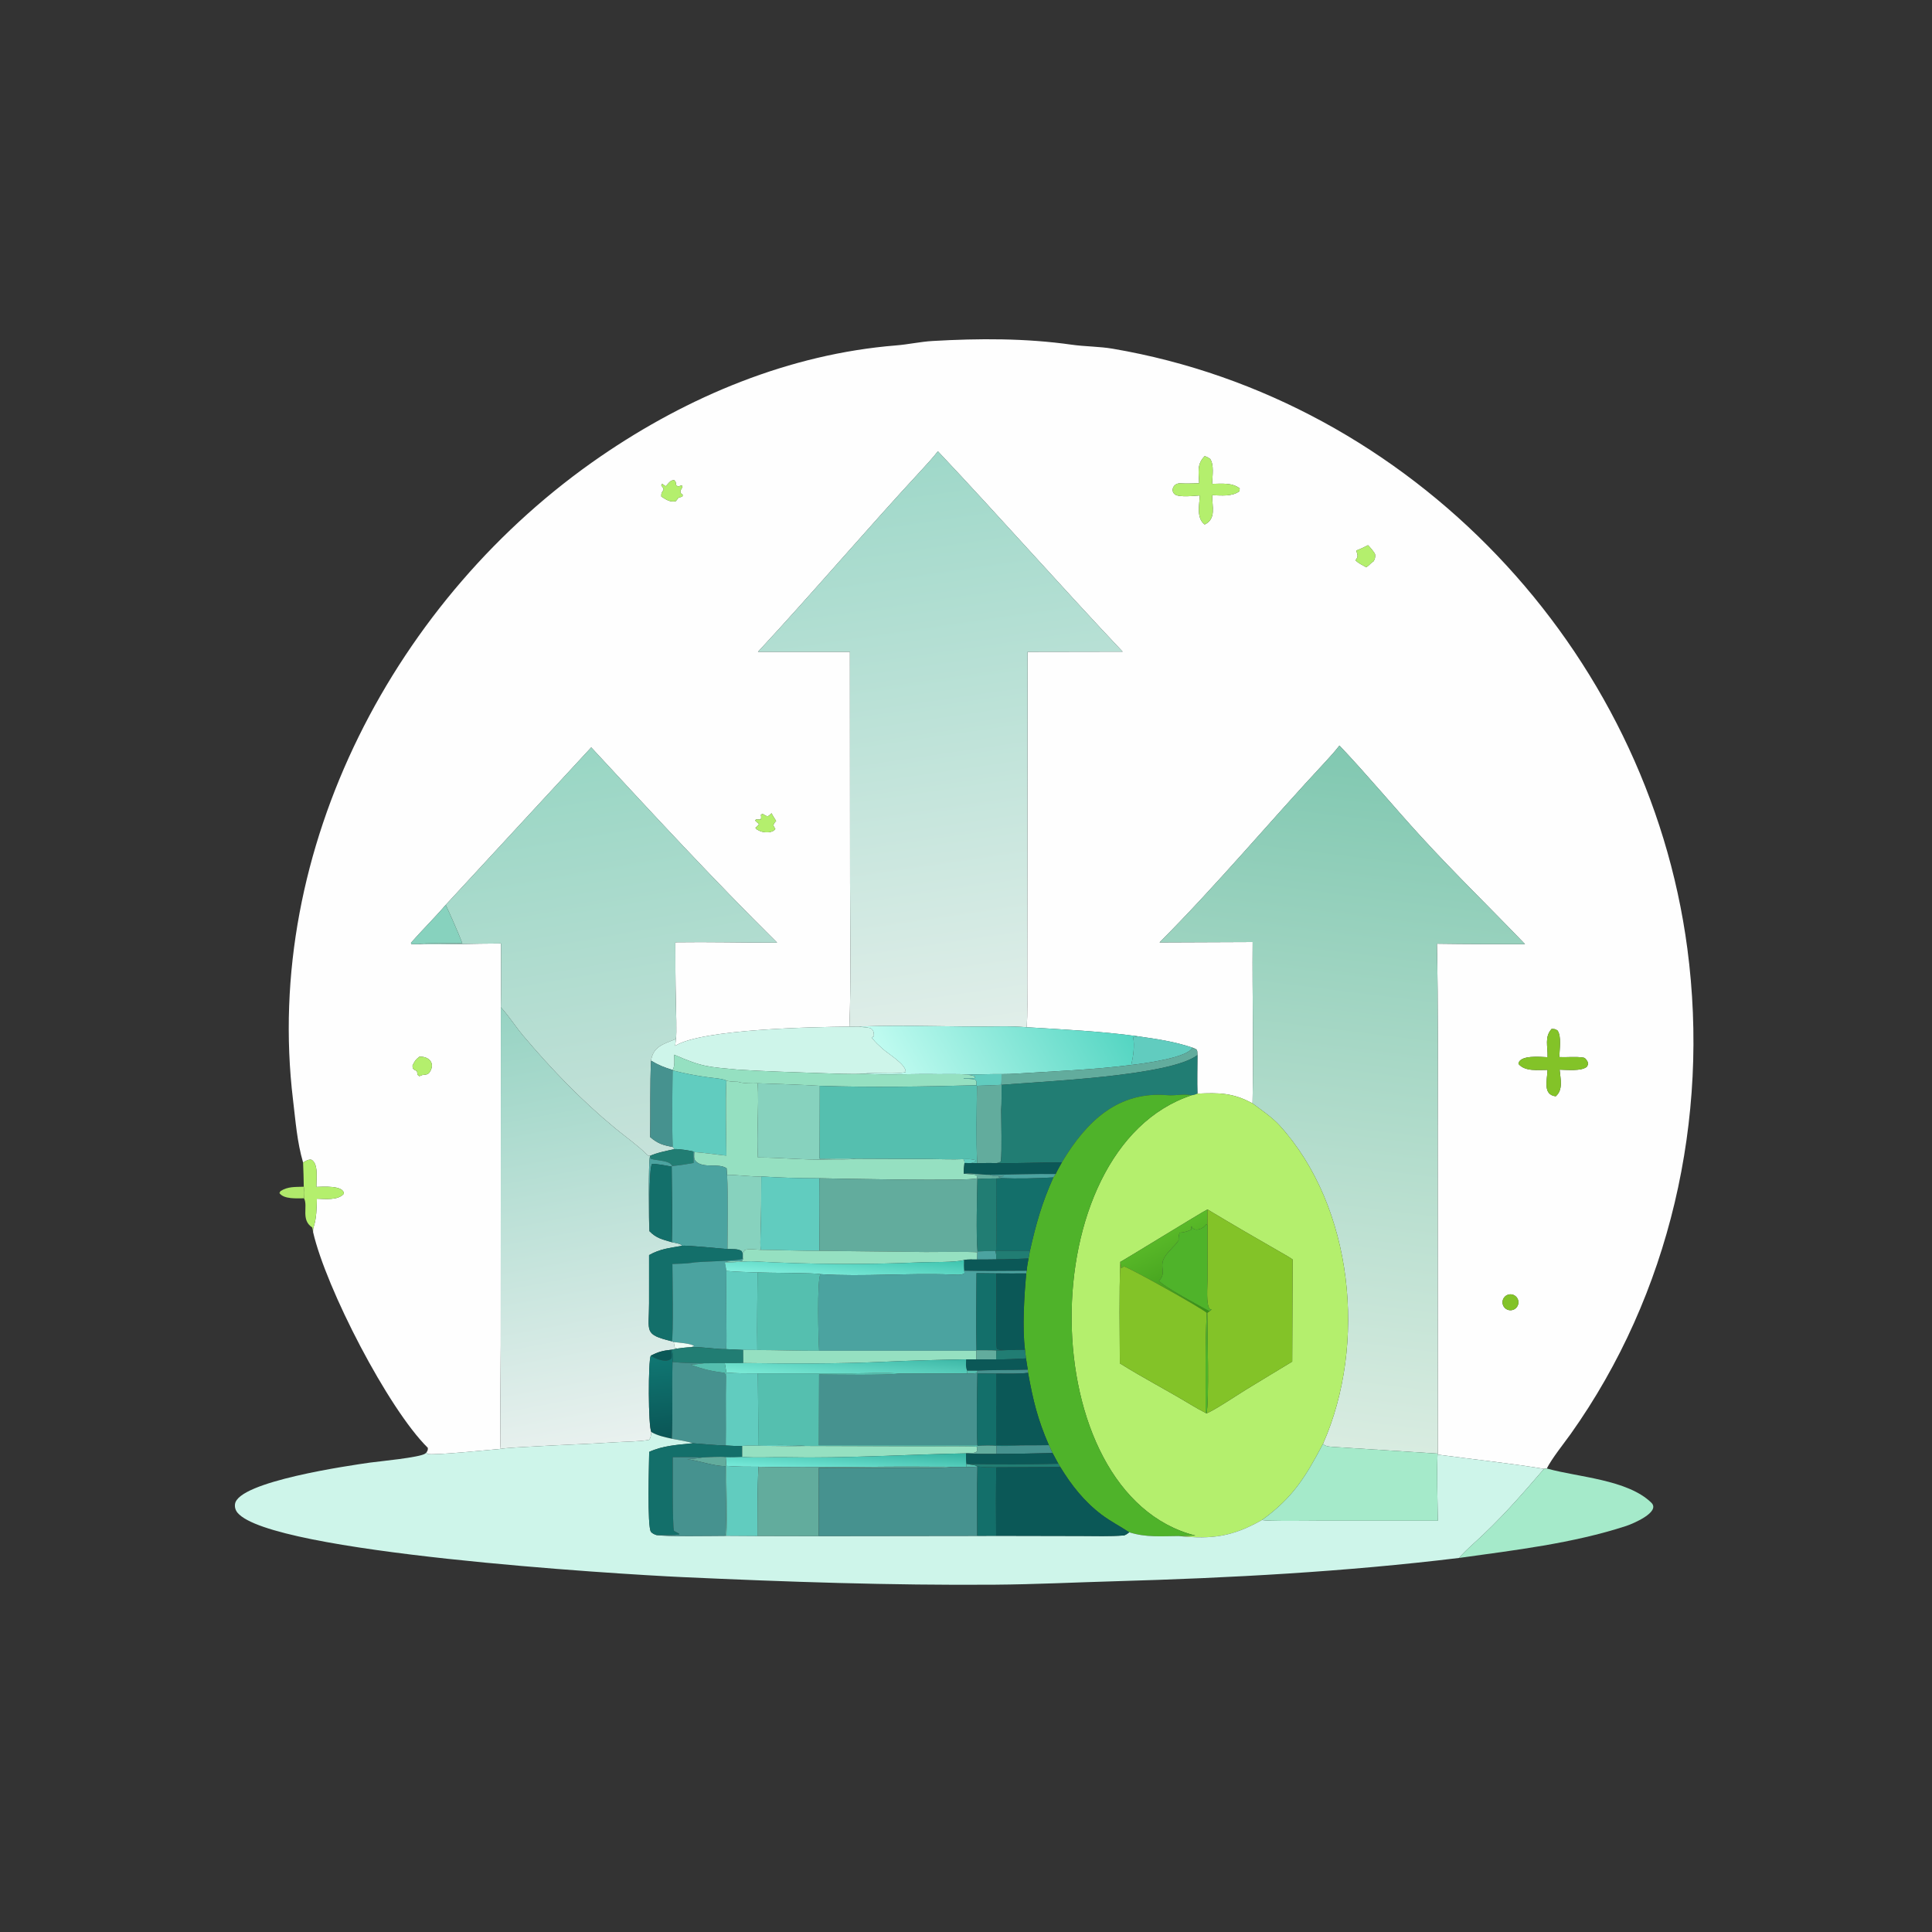 <svg width="120" height="120" viewBox="0 0 120 120" fill="none" xmlns="http://www.w3.org/2000/svg">
<rect x="0" y="0" width="120" height="120" fill="#333333" stroke="none"/>
<path d="M27.684 56.204C26.986 57.02 26.229 57.759 25.526 58.559L25.542 58.635C25.701 58.642 25.824 58.648 25.984 58.643C27.68 58.683 29.41 58.602 31.116 58.602C31.115 59.892 31.138 61.28 31.107 62.562L31.102 83.537L31.072 88.293C31.071 88.598 31.109 89.771 31.053 89.997C30.481 90.043 26.862 90.416 26.561 90.305L26.489 90.213C26.571 90.076 26.573 90.087 26.574 89.928C24.107 87.5 20.246 80.01 19.447 76.529C19.445 76.413 19.44 76.334 19.477 76.222C19.664 75.667 19.664 75.042 19.683 74.454C20.182 74.468 21.009 74.57 21.359 74.143C21.349 73.605 20.028 73.713 19.652 73.721C19.644 73.221 19.793 72.271 19.338 72.031C19.118 72.011 19.02 72.097 18.826 72.208C18.451 70.934 18.359 69.631 18.2 68.314C16.324 52.726 24.567 37.08 37.321 28.338C42.75 24.616 49.046 21.985 55.664 21.454C56.405 21.395 57.169 21.224 57.914 21.18C60.803 21.013 63.698 21.003 66.569 21.41C67.397 21.528 68.281 21.517 69.118 21.66C87.653 24.822 102.342 40.314 104.804 58.918C106.204 69.493 103.72 80.389 97.558 89.067C97.147 89.639 96.372 90.612 96.076 91.209L95.903 91.232C93.618 90.86 91.55 90.653 89.286 90.345L89.305 90.286L89.3 70.463C89.297 66.54 89.336 62.531 89.249 58.615C91.073 58.643 92.898 58.641 94.722 58.644C92.587 56.417 90.385 54.282 88.285 51.99C86.591 50.141 84.907 48.108 83.195 46.308C82.935 46.643 82.641 46.977 82.351 47.287C78.897 50.99 75.593 54.956 72.021 58.535L77.805 58.512C77.777 61.824 77.871 65.237 77.798 68.534C76.578 67.868 75.706 67.868 74.375 67.928C74.353 67.156 74.373 66.31 74.376 65.532C74.367 65.169 74.377 65.199 74.068 65.071C72.926 64.684 71.855 64.537 70.671 64.365C68.391 64.052 66.073 63.945 63.776 63.804C63.826 62.942 63.804 61.873 63.805 61.003L63.811 56.197L63.827 40.486L69.73 40.476C65.868 36.386 62.132 32.144 58.254 28.029C57.982 28.381 57.604 28.801 57.296 29.133C53.841 32.861 50.531 36.765 47.076 40.488L52.79 40.485L52.799 54.866C52.804 57.726 52.865 60.929 52.76 63.765C50.581 63.788 43.586 63.909 41.934 64.96L41.983 64.533C42.041 64.238 41.987 62.545 41.978 62.163C41.949 60.946 41.949 59.745 41.948 58.527C43.996 58.497 46.2 58.55 48.269 58.551C44.217 54.535 40.592 50.598 36.722 46.422L27.684 56.204ZM41.995 30.127C41.956 29.892 42.007 29.982 41.877 29.824C41.655 29.835 41.615 29.91 41.443 30.098L41.348 30.204L41.299 30.166C41.237 30.121 41.191 30.091 41.126 30.05L41.07 30.144C41.166 30.269 41.17 30.261 41.219 30.411C41.074 30.663 41.077 30.581 41.074 30.841C41.416 31.058 41.605 31.197 41.977 31.13C42.031 31.061 42.091 30.987 42.143 30.916C42.165 30.903 42.351 30.857 42.383 30.848L42.406 30.735L42.279 30.631C42.228 30.464 42.283 30.458 42.391 30.244L42.346 30.143C42.264 30.172 42.191 30.196 42.109 30.222L41.995 30.127ZM74.825 28.331C74.323 28.831 74.458 29.342 74.481 30.016C74.12 30.027 73.653 30.043 73.321 30.022C72.881 29.994 72.678 30.488 72.977 30.709C73.244 30.906 74.22 30.794 74.522 30.773C74.495 31.382 74.3 32.194 74.827 32.577C75.557 32.218 75.283 31.479 75.292 30.758C75.856 30.773 76.524 30.855 76.985 30.51L77 30.334C76.531 29.967 75.863 30.044 75.287 30.053C75.302 29.553 75.42 28.873 75.161 28.497C75.015 28.408 74.991 28.385 74.825 28.331ZM84.968 33.863C84.689 34.007 84.535 34.084 84.236 34.194L84.253 34.245C84.337 34.509 84.365 34.566 84.194 34.799C84.334 34.966 84.658 35.121 84.86 35.234C85.117 35.066 85.05 35.04 85.318 34.859C85.405 34.695 85.422 34.638 85.413 34.445C85.409 34.341 85.019 33.9 84.968 33.863ZM47.923 50.51C47.671 50.749 47.706 50.749 47.376 50.555L47.262 50.596C47.277 50.72 47.288 50.779 47.253 50.899L46.959 50.896L46.9 50.962C46.988 51.049 47.047 51.102 47.142 51.181C47.044 51.329 47.063 51.293 46.921 51.414C47.017 51.551 47.024 51.526 47.19 51.612C47.447 51.73 47.998 51.765 48.159 51.477C48.085 51.38 48.077 51.369 48.032 51.251C48.102 51.105 48.096 51.108 48.208 50.993C48.111 50.832 48.003 50.68 47.923 50.51ZM96.372 63.908C95.919 64.424 96.143 64.965 96.122 65.666C95.697 65.645 94.378 65.509 94.313 66.079C94.725 66.576 95.54 66.446 96.12 66.454C96.097 67.115 95.816 67.992 96.629 68.094C97.103 67.686 96.923 67.023 96.872 66.44C97.347 66.448 98.203 66.544 98.559 66.264C98.653 66.077 98.631 66.174 98.616 65.959C98.545 65.846 98.48 65.71 98.349 65.69C97.867 65.613 97.343 65.68 96.851 65.658C96.866 65.133 96.994 64.405 96.748 64.013C96.583 63.901 96.568 63.916 96.372 63.908ZM26.05 65.633C25.794 65.835 25.774 65.885 25.624 66.178C25.624 66.408 25.675 66.418 25.896 66.528C25.946 66.749 25.905 66.756 26.043 66.844C26.095 66.827 26.18 66.804 26.218 66.775C26.402 66.747 26.575 66.764 26.682 66.604C27.065 66.03 26.635 65.603 26.05 65.633ZM93.628 80.431C93.379 80.535 93.259 80.818 93.357 81.068C93.455 81.319 93.736 81.445 93.988 81.352C94.156 81.29 94.278 81.142 94.306 80.965C94.334 80.788 94.264 80.61 94.123 80.499C93.983 80.388 93.793 80.362 93.628 80.431Z" fill="#FEFEFE"/>
<path d="M52.759 63.765C52.865 60.929 52.804 57.726 52.799 54.866L52.79 40.485L47.076 40.488C50.531 36.765 53.841 32.861 57.296 29.133C57.603 28.801 57.982 28.381 58.254 28.029C62.132 32.144 65.867 36.386 69.73 40.476L63.826 40.486L63.811 56.197L63.805 61.003C63.803 61.873 63.825 62.942 63.776 63.804C63.243 63.762 62.621 63.742 62.086 63.752C59.199 63.802 56.235 63.642 53.355 63.759L52.759 63.765Z" fill="url(#paint0_linear_2289_792)"/>
<path d="M74.481 30.016C74.457 29.342 74.322 28.831 74.825 28.331C74.99 28.385 75.015 28.408 75.161 28.497C75.419 28.873 75.302 29.553 75.287 30.053C75.862 30.044 76.531 29.967 77 30.334L76.985 30.51C76.523 30.855 75.855 30.773 75.291 30.758C75.282 31.479 75.556 32.218 74.826 32.577C74.3 32.194 74.495 31.382 74.522 30.773C74.22 30.794 73.243 30.906 72.977 30.709C72.677 30.488 72.881 29.994 73.321 30.022C73.652 30.043 74.12 30.027 74.481 30.016Z" fill="#B4EF6D"/>
<path d="M42.143 30.916C42.092 30.987 42.031 31.061 41.977 31.13C41.606 31.197 41.417 31.058 41.074 30.841C41.077 30.581 41.075 30.663 41.219 30.411C41.171 30.261 41.166 30.269 41.07 30.144L41.127 30.05C41.191 30.091 41.237 30.121 41.299 30.166L41.349 30.204L41.444 30.098C41.615 29.91 41.656 29.835 41.878 29.824C42.008 29.982 41.956 29.892 41.996 30.127L42.109 30.222C42.192 30.196 42.265 30.172 42.347 30.143L42.392 30.244C42.283 30.458 42.228 30.464 42.28 30.631L42.407 30.735L42.383 30.848C42.352 30.857 42.166 30.903 42.143 30.916Z" fill="#B4EF6D"/>
<path d="M84.86 35.234C84.658 35.121 84.334 34.966 84.194 34.799C84.365 34.566 84.337 34.509 84.254 34.245L84.237 34.194C84.535 34.084 84.689 34.007 84.968 33.863C85.019 33.9 85.409 34.341 85.414 34.445C85.422 34.638 85.406 34.695 85.319 34.859C85.051 35.04 85.117 35.066 84.86 35.234Z" fill="#B4EF6D"/>
<path d="M77.797 68.534C77.871 65.237 77.777 61.824 77.805 58.512L72.02 58.535C75.593 54.956 78.897 50.99 82.351 47.287C82.64 46.977 82.934 46.643 83.195 46.308C84.906 48.108 86.591 50.141 88.285 51.99C90.385 54.282 92.587 56.417 94.722 58.644C92.898 58.641 91.072 58.643 89.249 58.615C89.336 62.531 89.297 66.54 89.3 70.463L89.305 90.286L82.996 89.882C82.721 89.863 82.335 89.871 82.171 89.683C84.904 83.522 84.085 74.961 79.464 69.889C79.018 69.399 78.333 68.933 77.797 68.534Z" fill="url(#paint1_linear_2289_792)"/>
<path d="M27.685 56.204L36.722 46.422C40.593 50.598 44.217 54.535 48.27 58.551C46.2 58.55 43.996 58.497 41.948 58.527C41.949 59.745 41.949 60.946 41.978 62.163C41.987 62.545 42.041 64.238 41.983 64.533C41.218 64.848 40.571 64.989 40.438 65.881C40.366 67.354 40.407 69.115 40.382 70.627C40.854 71.03 41.176 71.129 41.784 71.239L41.9 71.372C41.449 71.473 40.767 71.602 40.37 71.798C40.276 71.781 40.254 71.782 40.184 71.712C39.567 71.102 38.85 70.61 38.182 70.056C36.103 68.335 34.24 66.399 32.502 64.337C32.036 63.784 31.63 63.144 31.15 62.609L31.107 62.562C31.138 61.28 31.115 59.892 31.117 58.602C29.41 58.602 27.681 58.683 25.984 58.643C26.37 58.559 28.197 58.585 28.715 58.586C28.455 57.907 27.992 56.863 27.685 56.204Z" fill="url(#paint2_linear_2289_792)"/>
<path d="M47.191 51.613C47.024 51.526 47.018 51.551 46.922 51.414C47.063 51.293 47.044 51.329 47.142 51.181C47.047 51.102 46.988 51.049 46.9 50.962L46.96 50.896L47.253 50.899C47.288 50.779 47.278 50.72 47.262 50.596L47.376 50.555C47.706 50.749 47.672 50.749 47.923 50.51C48.003 50.68 48.111 50.832 48.208 50.993C48.096 51.108 48.102 51.105 48.032 51.251C48.078 51.369 48.085 51.38 48.159 51.477C47.998 51.765 47.447 51.73 47.191 51.613Z" fill="#B4EF6D"/>
<path d="M25.984 58.643C25.824 58.648 25.702 58.642 25.543 58.635L25.526 58.559C26.23 57.759 26.987 57.02 27.685 56.204C27.991 56.863 28.455 57.907 28.715 58.586C28.197 58.586 26.37 58.559 25.984 58.643Z" fill="#87D2BE"/>
<path d="M31.107 62.562L31.15 62.609C31.63 63.144 32.036 63.784 32.502 64.337C34.239 66.399 36.103 68.335 38.181 70.056C38.85 70.61 39.567 71.103 40.184 71.712C40.253 71.782 40.276 71.781 40.369 71.798L40.369 71.85C40.271 72.109 40.294 76.023 40.34 76.472C40.767 76.913 41.15 76.982 41.729 77.156C41.914 77.194 42.201 77.227 42.339 77.336L42.346 77.382C41.588 77.515 40.996 77.571 40.316 77.956L40.315 80.955C40.316 82.741 39.966 82.873 41.727 83.309L41.856 83.359C41.85 83.429 41.895 83.588 41.907 83.689C41.971 83.726 41.987 83.744 42.057 83.763L41.719 83.828L41.672 83.837C41.148 83.895 40.884 83.97 40.422 84.2C40.255 84.502 40.256 88.62 40.459 88.949C40.429 89.129 40.429 89.312 40.309 89.433C39.719 89.543 38.839 89.54 38.215 89.582C36.534 89.694 34.827 89.742 33.147 89.844C32.625 89.875 31.535 89.918 31.053 89.997C31.11 89.771 31.071 88.598 31.073 88.293L31.102 83.537L31.107 62.562Z" fill="url(#paint3_linear_2289_792)"/>
<path d="M41.935 64.96C43.586 63.909 50.581 63.788 52.76 63.765L53.356 63.759C53.848 63.877 54.306 63.678 54.279 64.367C54.175 64.432 54.188 64.395 54.162 64.476C54.423 64.786 54.517 64.866 54.803 65.128C55.155 65.45 56.293 66.118 56.253 66.585C55.776 66.754 54.255 66.591 53.593 66.688C53.136 66.744 51.441 66.671 50.917 66.653C49.247 66.594 47.511 66.545 45.843 66.438C43.976 66.261 43.653 66.288 41.872 65.509C41.885 65.815 41.928 66.187 41.783 66.459C41.234 66.288 40.928 66.171 40.438 65.881C40.571 64.989 41.218 64.848 41.983 64.533L41.935 64.96Z" fill="#CEF5EA"/>
<path d="M53.355 63.759C56.236 63.642 59.199 63.801 62.086 63.752C62.621 63.742 63.243 63.762 63.776 63.804C66.073 63.945 68.391 64.052 70.671 64.365L70.385 64.434C70.485 64.967 70.385 65.613 70.267 66.147C67.925 66.444 65.524 66.533 63.166 66.683C62.862 66.702 62.51 66.717 62.206 66.714C61.497 66.706 60.766 66.741 60.052 66.747C59.749 66.69 58.635 66.724 58.27 66.716C56.762 66.684 55.083 66.786 53.593 66.688C54.255 66.591 55.775 66.754 56.252 66.585C56.292 66.118 55.154 65.45 54.803 65.128C54.517 64.866 54.422 64.786 54.162 64.476C54.187 64.395 54.174 64.432 54.278 64.367C54.305 63.678 53.847 63.877 53.355 63.759Z" fill="url(#paint4_linear_2289_792)"/>
<path d="M96.122 65.666C96.143 64.965 95.919 64.424 96.372 63.908C96.568 63.916 96.583 63.901 96.748 64.013C96.994 64.405 96.866 65.133 96.85 65.658C97.342 65.68 97.867 65.613 98.348 65.69C98.48 65.711 98.545 65.846 98.615 65.959C98.631 66.174 98.652 66.077 98.559 66.264C98.203 66.544 97.347 66.448 96.871 66.44C96.923 67.023 97.103 67.686 96.629 68.094C95.816 67.992 96.097 67.115 96.119 66.454C95.54 66.446 94.724 66.576 94.312 66.079C94.378 65.509 95.697 65.645 96.122 65.666Z" fill="#83C328"/>
<path d="M70.267 66.147C70.384 65.613 70.485 64.967 70.385 64.434L70.67 64.365C71.855 64.537 72.926 64.684 74.068 65.071C73.773 65.704 70.995 66.067 70.267 66.147Z" fill="#61CCBF"/>
<path d="M74.068 65.071C74.377 65.199 74.367 65.169 74.376 65.532C72.689 66.85 64.638 67.171 62.208 67.381C62.205 67.822 62.221 68.508 62.186 68.929C62.187 69.737 62.241 71.387 62.167 72.136C62.036 72.231 62.021 72.218 61.857 72.247C61.477 72.227 61.079 72.242 60.697 72.249C60.62 70.762 60.667 68.946 60.683 67.441L62.188 67.383C62.213 67.208 62.205 66.902 62.206 66.714C62.51 66.717 62.862 66.702 63.166 66.683C65.524 66.533 67.925 66.444 70.267 66.147C70.996 66.067 73.774 65.704 74.068 65.071Z" fill="#62AC9D"/>
<path d="M41.871 65.509C43.653 66.288 43.975 66.261 45.843 66.438C47.511 66.545 49.247 66.594 50.916 66.653C51.441 66.671 53.136 66.744 53.593 66.688C55.083 66.786 56.762 66.684 58.27 66.716C58.635 66.724 59.749 66.69 60.052 66.747C60.23 66.774 60.414 66.782 60.565 66.871L60.545 66.96C60.272 66.988 60.132 66.983 59.855 66.974L59.856 67.002C60.105 67.007 60.306 67.003 60.554 67.046C60.675 67.177 60.665 67.2 60.631 67.407C57.415 67.491 54.136 67.549 50.92 67.443C49.663 67.367 48.326 67.329 47.065 67.285C46.761 67.304 46.115 67.295 45.834 67.192C45.534 67.186 45.406 67.187 45.116 67.124C44.991 67.009 44.289 66.954 44.067 66.925C43.283 66.823 42.546 66.679 41.778 66.486L41.782 66.459C41.928 66.186 41.884 65.815 41.871 65.509Z" fill="#95E0C1"/>
<path d="M62.208 67.381C64.638 67.171 72.689 66.85 74.376 65.532C74.373 66.31 74.353 67.156 74.375 67.928C74.222 67.983 74.178 68.012 74.017 68.028C73.496 67.93 72.99 68.066 72.502 68.024C69.468 67.765 67.498 69.614 65.955 72.195C64.59 72.2 63.212 72.259 61.857 72.247C62.021 72.218 62.036 72.231 62.167 72.136C62.241 71.387 62.187 69.737 62.186 68.929C62.221 68.508 62.205 67.822 62.208 67.381Z" fill="#217D73"/>
<path d="M26.218 66.775C26.18 66.804 26.095 66.827 26.043 66.844C25.905 66.756 25.946 66.749 25.896 66.528C25.675 66.418 25.624 66.408 25.624 66.178C25.774 65.884 25.794 65.835 26.05 65.633C26.635 65.603 27.065 66.03 26.682 66.604C26.575 66.764 26.402 66.747 26.218 66.775Z" fill="#B4EF6D"/>
<path d="M40.382 70.627C40.406 69.115 40.366 67.354 40.438 65.881C40.928 66.171 41.233 66.288 41.782 66.459L41.779 66.486C41.761 67.966 41.732 69.774 41.784 71.239C41.176 71.129 40.854 71.03 40.382 70.627Z" fill="#46928F"/>
<path d="M41.778 66.486C42.545 66.679 43.283 66.823 44.067 66.925C44.288 66.954 44.99 67.009 45.116 67.124C45.053 68.6 45.106 70.278 45.118 71.778C44.526 71.719 43.663 71.587 43.122 71.558L43.064 71.522C42.77 71.45 42.2 71.363 41.899 71.372L41.783 71.239C41.731 69.774 41.761 67.966 41.778 66.486Z" fill="#61CCBF"/>
<path d="M60.053 66.747C60.767 66.741 61.498 66.706 62.207 66.714C62.205 66.902 62.214 67.208 62.188 67.383L60.683 67.441L60.631 67.407C60.666 67.2 60.675 67.177 60.555 67.046C60.307 67.003 60.106 67.007 59.856 67.002L59.855 66.974C60.132 66.983 60.273 66.988 60.546 66.96L60.566 66.871C60.414 66.782 60.231 66.774 60.053 66.747Z" fill="#61CCBF"/>
<path d="M45.116 67.124C45.406 67.188 45.534 67.186 45.834 67.192C46.115 67.295 46.761 67.304 47.065 67.285C47.145 68.818 46.991 70.383 47.075 71.894C48.526 71.895 49.977 72.062 51.432 72.014C51.995 71.995 52.618 72.042 53.175 71.968L57.586 71.986C58.254 71.99 59.204 72.03 59.842 71.997C59.892 72.122 59.913 72.12 59.905 72.235C59.871 72.506 59.858 72.629 59.865 72.901C60.112 72.931 60.491 72.916 60.661 73.01L60.692 73.187C60.13 73.381 52.037 73.206 50.908 73.184C49.81 73.186 48.371 73.149 47.286 73.071C46.788 73.101 45.783 72.969 45.158 72.971C45.155 72.924 45.13 72.565 45.131 72.566C44.614 72.213 43.689 72.606 43.213 72.123C43.07 71.979 43.12 71.751 43.122 71.559C43.663 71.587 44.526 71.719 45.118 71.778C45.106 70.278 45.054 68.6 45.116 67.124Z" fill="#95E0C1"/>
<path d="M47.065 67.285C48.326 67.329 49.663 67.367 50.92 67.443L50.909 71.967C51.616 71.964 52.48 71.938 53.175 71.968C52.618 72.042 51.995 71.995 51.432 72.014C49.977 72.062 48.526 71.895 47.075 71.894C46.991 70.383 47.145 68.818 47.065 67.285Z" fill="#87D2BE"/>
<path d="M50.919 67.443C54.136 67.549 57.414 67.491 60.63 67.407L60.683 67.441C60.667 68.947 60.62 70.762 60.697 72.249L60.304 72.243C60.465 72.204 60.464 72.213 60.597 72.12L60.573 72.056C60.294 71.976 60.129 71.995 59.842 71.997C59.204 72.03 58.254 71.99 57.586 71.986L53.175 71.968C52.48 71.938 51.616 71.964 50.909 71.967L50.919 67.443Z" fill="#55BFAF"/>
<path d="M74.375 67.928C75.705 67.868 76.578 67.868 77.797 68.534C78.333 68.933 79.018 69.399 79.463 69.889C84.085 74.961 84.904 83.522 82.171 89.683C81.087 91.742 80.302 93.025 78.385 94.41C76.591 95.428 75.302 95.628 73.212 95.406L74.251 95.379C64.101 92.808 63.97 71.338 74.017 68.028C74.178 68.012 74.222 67.983 74.375 67.928ZM75 75.12C74.762 75.216 69.54 78.437 69.584 78.377C69.506 80.378 69.548 82.657 69.555 84.68C70.99 85.579 72.515 86.369 73.966 87.246C74.264 87.426 74.573 87.6 74.882 87.759L74.936 87.788C75.384 87.628 76.905 86.61 77.409 86.302C78.343 85.729 79.323 85.142 80.262 84.571L80.289 78.23C80.078 78.078 79.802 77.927 79.572 77.795C78.038 76.917 76.515 76.031 75 75.12Z" fill="#B4EF6D"/>
<path d="M65.955 72.195C67.499 69.614 69.468 67.765 72.503 68.024C72.991 68.066 73.496 67.93 74.018 68.027C63.971 71.338 64.102 92.808 74.252 95.379L73.213 95.406C72.113 95.412 71.183 95.503 70.138 95.173C69.573 94.799 68.965 94.49 68.421 94.078C67.346 93.266 66.553 92.259 65.857 91.118L65.738 90.918L65.376 90.249L65.149 89.763C64.441 88.137 64.167 86.977 63.855 85.268L63.837 85.077L63.727 84.375L63.664 83.844C63.488 82.459 63.617 80.47 63.74 79.094L63.768 78.932C63.79 78.666 63.837 78.428 63.884 78.167L63.97 77.698C64.344 76.026 64.716 74.71 65.426 73.132L65.569 72.922C65.632 72.766 65.865 72.362 65.955 72.195Z" fill="#4FB32A"/>
<path d="M40.369 71.798C40.767 71.602 41.448 71.473 41.9 71.372C42.2 71.363 42.77 71.45 43.065 71.522L43.081 72.235C42.612 72.315 42.222 72.381 41.75 72.422C41.614 72.059 40.801 72.103 40.415 71.972L40.369 71.85L40.369 71.798Z" fill="#217D73"/>
<path d="M43.065 71.522L43.123 71.558C43.121 71.751 43.071 71.979 43.213 72.123C43.689 72.606 44.615 72.213 45.131 72.566C45.13 72.565 45.155 72.924 45.158 72.971C45.243 74.272 45.187 76.236 45.185 77.581C44.726 77.555 42.662 77.327 42.346 77.382L42.34 77.336C42.201 77.227 41.914 77.194 41.729 77.156C41.772 75.659 41.728 73.97 41.719 72.46L41.75 72.422C42.222 72.381 42.612 72.315 43.081 72.235L43.065 71.522Z" fill="#4BA3A0"/>
<path d="M40.34 76.472C40.293 76.023 40.27 72.109 40.369 71.85L40.415 71.972C40.801 72.103 41.614 72.059 41.749 72.423L41.718 72.46C41.349 72.394 40.863 72.288 40.501 72.294C40.297 72.504 40.344 75.905 40.34 76.472Z" fill="#4BA3A0"/>
<path d="M18.825 72.208C19.02 72.097 19.118 72.011 19.338 72.03C19.792 72.271 19.644 73.221 19.652 73.721C20.027 73.713 21.349 73.605 21.359 74.143C21.008 74.57 20.181 74.468 19.682 74.454C19.664 75.042 19.664 75.667 19.477 76.222C19.439 76.334 19.445 76.413 19.447 76.529C19.434 76.402 19.421 76.359 19.387 76.235C18.669 75.76 19.146 74.923 18.884 74.429C18.914 74.103 18.914 74.034 18.868 73.71C18.858 73.209 18.85 72.709 18.825 72.208Z" fill="#B4EF6D"/>
<path d="M59.842 71.997C60.129 71.995 60.294 71.976 60.572 72.056L60.597 72.12C60.464 72.213 60.464 72.204 60.304 72.243L59.905 72.235C59.913 72.12 59.892 72.122 59.842 71.997Z" fill="#61CCBF"/>
<path d="M61.857 72.247C63.212 72.259 64.589 72.2 65.955 72.195C65.864 72.362 65.632 72.766 65.568 72.922C64.272 72.902 62.795 72.958 61.479 72.97C60.881 72.972 60.503 72.855 59.865 72.901C59.858 72.629 59.871 72.506 59.905 72.235L60.304 72.243L60.697 72.249C61.079 72.242 61.477 72.227 61.857 72.247Z" fill="#0B5857"/>
<path d="M40.34 76.472C40.344 75.905 40.297 72.504 40.501 72.294C40.863 72.288 41.349 72.394 41.718 72.46C41.727 73.97 41.772 75.659 41.728 77.156C41.15 76.982 40.766 76.913 40.34 76.472Z" fill="#136F6A"/>
<path d="M59.865 72.901C60.503 72.855 60.882 72.972 61.48 72.97C61.724 73.113 62.145 72.96 62.374 73.048C62.228 73.07 62.199 73.075 62.052 73.07L62.013 73.104C62.045 73.115 62.19 73.162 62.212 73.178L61.885 73.195C61.539 73.201 61.04 73.197 60.708 73.228L60.692 73.187L60.661 73.01C60.491 72.916 60.113 72.931 59.865 72.901Z" fill="#62AC9D"/>
<path d="M61.48 72.97C62.795 72.959 64.272 72.902 65.568 72.922L65.426 73.132C64.475 73.192 63.163 73.218 62.212 73.178C62.19 73.162 62.045 73.115 62.013 73.104L62.052 73.07C62.199 73.075 62.228 73.07 62.374 73.048C62.145 72.96 61.724 73.113 61.48 72.97Z" fill="#4BA3A0"/>
<path d="M45.158 72.971C45.783 72.969 46.788 73.101 47.287 73.071C47.286 74.269 47.28 75.466 47.239 76.663C47.227 76.985 47.221 77.306 47.247 77.628C46.968 77.619 46.468 77.54 46.251 77.65C46.129 77.846 46.172 77.905 46.163 78.178L46.12 78.183C46.128 77.998 46.154 77.877 46.068 77.714C45.859 77.553 45.47 77.589 45.185 77.581C45.187 76.236 45.243 74.272 45.158 72.971Z" fill="#87D2BE"/>
<path d="M47.286 73.071C48.371 73.149 49.81 73.186 50.908 73.184C50.92 74.685 50.907 76.19 50.895 77.691C49.725 77.696 48.441 77.638 47.246 77.628C47.221 77.306 47.227 76.985 47.238 76.663C47.28 75.466 47.286 74.269 47.286 73.071Z" fill="#61CCBF"/>
<path d="M62.213 73.178C63.163 73.218 64.476 73.192 65.426 73.132C64.716 74.71 64.344 76.026 63.97 77.698C63.269 77.7 62.567 77.708 61.867 77.686C61.932 76.351 61.86 74.602 61.885 73.195L62.213 73.178Z" fill="#136F6A"/>
<path d="M50.908 73.184C52.037 73.206 60.13 73.381 60.692 73.187L60.708 73.228C60.683 74.281 60.623 76.753 60.716 77.731L60.703 77.786C60.421 77.734 57.891 77.767 57.49 77.766L50.895 77.691C50.907 76.19 50.92 74.685 50.908 73.184Z" fill="#62AC9D"/>
<path d="M60.708 73.228C61.039 73.197 61.539 73.201 61.884 73.195C61.86 74.602 61.932 76.351 61.867 77.686L61.831 77.7C61.441 77.698 61.105 77.71 60.716 77.731C60.623 76.753 60.683 74.28 60.708 73.228Z" fill="#217D73"/>
<path d="M18.884 74.429C18.429 74.427 17.642 74.5 17.355 74.104L17.424 73.978C17.903 73.687 18.309 73.731 18.869 73.71C18.915 74.034 18.915 74.103 18.884 74.429Z" fill="#B4EF6D" fill-opacity="0.965"/>
<path d="M69.584 78.377C69.541 78.437 74.763 75.216 75.001 75.12L75.002 76.092L74.922 76.046C74.759 76.315 74.166 76.573 74.002 76.156L73.98 76.387C73.746 76.486 73.52 76.552 73.264 76.567C73.205 76.797 73.207 76.808 73.203 77.048C72.912 77.477 72.439 77.794 72.259 78.241C72.055 78.746 72.436 79.123 71.989 79.547C72.143 79.85 74.702 81.218 75.124 81.446L74.986 81.547L74.953 81.541C74.579 81.214 70.323 78.834 69.813 78.657C69.755 78.696 69.696 78.734 69.638 78.773C69.626 78.629 69.607 78.519 69.584 78.377Z" fill="url(#paint5_linear_2289_792)"/>
<path d="M75.001 75.12C76.515 76.031 78.038 76.917 79.573 77.795C79.802 77.927 80.078 78.078 80.289 78.23L80.263 84.571C79.324 85.142 78.344 85.729 77.409 86.301C76.905 86.61 75.384 87.628 74.936 87.788C75.117 87.218 74.99 82.45 74.986 81.547L75.124 81.446L75.258 81.336L75.141 81.306C74.9 81.036 74.999 79.897 74.999 79.486L75.002 76.092L75.001 75.12Z" fill="#83C328"/>
<path d="M75.124 81.446C74.702 81.218 72.143 79.85 71.989 79.547C72.436 79.123 72.055 78.746 72.259 78.241C72.44 77.794 72.912 77.477 73.203 77.048C73.207 76.808 73.205 76.797 73.264 76.567C73.52 76.552 73.746 76.486 73.98 76.387L74.002 76.156C74.166 76.573 74.76 76.315 74.922 76.046L75.002 76.092L75 79.486C74.999 79.897 74.9 81.036 75.142 81.306L75.259 81.336L75.124 81.446Z" fill="#4FB32A"/>
<path d="M40.315 77.956C40.995 77.571 41.587 77.515 42.346 77.382C42.662 77.328 44.726 77.555 45.184 77.581C45.47 77.589 45.858 77.553 46.067 77.714C46.153 77.877 46.127 77.998 46.119 78.183C45.872 78.346 43.425 78.33 42.928 78.441C42.785 78.474 41.936 78.509 41.763 78.51C41.768 79.125 41.84 83.052 41.727 83.309C39.965 82.873 40.316 82.741 40.315 80.955L40.315 77.956Z" fill="#136F6A"/>
<path d="M46.162 78.178C46.172 77.906 46.128 77.846 46.251 77.65C46.467 77.54 46.968 77.619 47.246 77.628C48.441 77.638 49.725 77.696 50.895 77.691L57.49 77.766C57.891 77.767 60.421 77.734 60.703 77.786L60.694 78.232C60.453 78.23 60.105 78.214 59.878 78.259C59.413 78.42 57.818 78.378 57.241 78.404C53.799 78.557 50.323 78.538 46.883 78.349C46.286 78.316 45.648 78.426 45.017 78.408C45.292 78.272 45.692 78.396 46.095 78.309L46.162 78.178Z" fill="#95E0C1"/>
<path d="M60.716 77.731C61.105 77.711 61.441 77.698 61.831 77.7C61.883 77.938 61.88 77.975 61.875 78.223C61.481 78.231 61.089 78.231 60.694 78.232L60.703 77.786L60.716 77.731Z" fill="#4BA3A0"/>
<path d="M61.831 77.7L61.867 77.686C62.567 77.708 63.269 77.7 63.97 77.698L63.884 78.167C63.253 78.188 62.496 78.229 61.876 78.223C61.881 77.975 61.884 77.938 61.831 77.7Z" fill="#217D73"/>
<path d="M46.12 78.183L46.163 78.178L46.096 78.309C45.693 78.396 45.293 78.272 45.017 78.408C45.05 78.569 45.098 78.782 45.118 78.94C45.098 80.273 45.118 81.605 45.123 82.939C45.123 83.202 45.129 83.539 45.099 83.798C44.398 83.806 43.746 83.651 42.932 83.676L43.109 83.599C42.922 83.443 42.145 83.392 41.857 83.359L41.727 83.309C41.84 83.052 41.769 79.125 41.764 78.51C41.936 78.509 42.785 78.473 42.929 78.441C43.426 78.33 45.873 78.346 46.12 78.183Z" fill="#4BA3A0"/>
<path d="M61.875 78.223C62.496 78.229 63.253 78.188 63.883 78.167C63.837 78.428 63.789 78.666 63.767 78.932C62.492 78.936 61.161 78.959 59.89 78.928C59.862 78.708 59.874 78.482 59.878 78.259C60.105 78.214 60.453 78.23 60.694 78.232C61.089 78.231 61.481 78.231 61.875 78.223Z" fill="#0B5857"/>
<path d="M45.017 78.408C45.648 78.426 46.286 78.316 46.883 78.349C50.323 78.538 53.799 78.557 57.241 78.404C57.818 78.378 59.413 78.419 59.878 78.259C59.874 78.482 59.862 78.708 59.89 78.928L59.911 79.081C59.739 79.227 59.326 79.172 59.086 79.163C56.436 79.058 53.592 79.309 50.96 79.141C50.721 79.054 47.607 79.063 47.051 79.033C46.412 79.011 45.753 78.998 45.118 78.94C45.098 78.782 45.049 78.569 45.017 78.408Z" fill="url(#paint6_linear_2289_792)"/>
<path d="M69.584 78.377C69.607 78.519 69.626 78.629 69.638 78.773C69.696 78.734 69.755 78.696 69.813 78.657C70.323 78.834 74.579 81.214 74.953 81.541C74.852 83.508 74.883 85.767 74.883 87.759C74.573 87.6 74.264 87.426 73.966 87.246C72.515 86.369 70.991 85.579 69.556 84.68C69.549 82.657 69.507 80.378 69.584 78.377Z" fill="#83C328"/>
<path d="M59.89 78.928C61.162 78.959 62.492 78.936 63.767 78.932L63.74 79.094C63.121 79.102 62.502 79.094 61.884 79.091L60.653 79.078C60.651 80.637 60.617 82.317 60.653 83.865L60.635 83.897L50.878 83.898C50.833 83.258 50.737 79.501 50.96 79.141C53.592 79.309 56.436 79.058 59.086 79.163C59.326 79.172 59.739 79.227 59.911 79.081L59.89 78.928Z" fill="#4BA3A0"/>
<path d="M45.118 78.94C45.753 78.998 46.413 79.011 47.052 79.033C47.045 80.62 47.016 82.269 47.038 83.852L46.165 83.847L45.1 83.798C45.129 83.539 45.123 83.202 45.123 82.939C45.119 81.605 45.099 80.273 45.118 78.94Z" fill="#61CCBF"/>
<path d="M47.051 79.033C47.607 79.063 50.721 79.054 50.961 79.141C50.737 79.501 50.833 83.258 50.878 83.898C49.603 83.908 48.319 83.855 47.037 83.852C47.016 82.269 47.044 80.62 47.051 79.033Z" fill="#55BFAF"/>
<path d="M60.654 79.078L61.884 79.091C61.904 80.104 61.887 81.106 61.887 82.118C61.888 82.608 61.857 83.299 61.916 83.772C62.069 83.872 62.344 83.853 62.543 83.858C62.309 83.874 62.119 83.891 61.885 83.883C61.608 83.855 60.98 83.874 60.654 83.865C60.618 82.317 60.652 80.637 60.654 79.078Z" fill="#136F6A"/>
<path d="M61.884 79.091C62.502 79.095 63.122 79.102 63.74 79.094C63.617 80.471 63.487 82.459 63.664 83.844L62.542 83.858C62.343 83.853 62.069 83.872 61.915 83.772C61.856 83.299 61.887 82.608 61.887 82.118C61.886 81.106 61.904 80.104 61.884 79.091Z" fill="#0B5857"/>
<path d="M93.989 81.352C93.736 81.445 93.456 81.319 93.358 81.068C93.259 80.818 93.379 80.535 93.628 80.431C93.793 80.362 93.983 80.388 94.124 80.499C94.264 80.61 94.334 80.788 94.306 80.965C94.278 81.142 94.157 81.29 93.989 81.352Z" fill="#83C328"/>
<path d="M74.952 81.541L74.986 81.547C74.991 82.45 75.117 87.218 74.937 87.788L74.883 87.759C74.882 85.767 74.851 83.508 74.952 81.541Z" fill="#4FB32A"/>
<path d="M42.057 83.763C41.987 83.744 41.971 83.726 41.907 83.689C41.895 83.588 41.849 83.429 41.856 83.359C42.145 83.392 42.922 83.443 43.109 83.599L42.932 83.676C42.609 83.689 42.373 83.72 42.057 83.763Z" fill="#EDFDF5"/>
<path d="M42.058 83.763C42.374 83.72 42.61 83.689 42.932 83.676C43.746 83.651 44.398 83.806 45.1 83.798L46.165 83.847L46.17 84.662C45.79 84.666 45.396 84.676 45.018 84.667L43.726 84.676C43.039 84.669 42.461 84.664 41.775 84.6C41.806 84.362 41.816 84.05 41.72 83.828L42.058 83.763Z" fill="#217D73"/>
<path d="M40.422 84.2C40.884 83.97 41.148 83.895 41.672 83.837C41.723 84.082 41.74 84.119 41.714 84.362C41.434 84.688 40.708 84.408 40.422 84.2Z" fill="#0B5857"/>
<path d="M41.673 83.837L41.72 83.828C41.816 84.05 41.806 84.362 41.775 84.6C41.721 86.178 41.799 87.773 41.734 89.364C41.274 89.258 40.872 89.184 40.459 88.949C40.257 88.62 40.255 84.502 40.422 84.2C40.708 84.408 41.434 84.688 41.714 84.362C41.741 84.119 41.723 84.082 41.673 83.837Z" fill="url(#paint7_linear_2289_792)"/>
<path d="M46.164 83.847L47.037 83.852C48.319 83.855 49.603 83.907 50.878 83.898L60.635 83.897L60.637 84.431H60.008C58.301 84.461 56.579 84.506 54.874 84.584C51.976 84.717 49.07 84.699 46.169 84.662L46.164 83.847Z" fill="#95E0C1"/>
<path d="M60.654 83.865C60.98 83.874 61.608 83.855 61.885 83.883L61.872 84.433L60.638 84.431L60.636 83.897L60.654 83.865Z" fill="#62AC9D"/>
<path d="M62.542 83.858L63.664 83.844L63.727 84.375C63.13 84.401 62.464 84.444 61.872 84.433L61.884 83.883C62.118 83.891 62.309 83.874 62.542 83.858Z" fill="#217D73"/>
<path d="M61.873 84.433C62.465 84.444 63.13 84.401 63.727 84.375L63.837 85.077C62.858 85.111 61.634 85.079 60.701 85.137L60.069 85.135C59.969 84.898 60.002 84.692 60.009 84.431H60.638L61.873 84.433Z" fill="#0B5857"/>
<path d="M46.17 84.662C49.071 84.699 51.977 84.717 54.875 84.584C56.58 84.506 58.302 84.461 60.009 84.431C60.001 84.692 59.969 84.898 60.069 85.135V85.313L55.901 85.319C55.296 85.246 53.536 85.298 52.877 85.302L47.073 85.303C46.392 85.305 45.8 85.309 45.12 85.256L45.018 84.667C45.396 84.676 45.79 84.666 46.17 84.662Z" fill="url(#paint8_linear_2289_792)"/>
<path d="M41.775 84.6C42.461 84.664 43.039 84.669 43.726 84.676C43.425 84.718 43.202 84.743 42.898 84.763C43.695 85.057 44.17 85.158 45.013 85.276C45.075 85.422 45.076 85.421 45.097 85.578C45.062 86.976 45.103 88.38 45.078 89.782C44.45 89.765 43.657 89.698 43.029 89.643C42.804 89.543 42.014 89.416 41.734 89.364C41.799 87.773 41.721 86.178 41.775 84.6Z" fill="#46928F"/>
<path d="M43.726 84.676L45.018 84.667L45.12 85.256L45.097 85.578C45.076 85.421 45.075 85.422 45.013 85.276C44.17 85.158 43.695 85.057 42.898 84.763C43.202 84.743 43.425 84.718 43.726 84.676Z" fill="#55BFAF"/>
<path d="M60.7 85.137C61.633 85.079 62.857 85.111 63.836 85.077L63.854 85.268C63.304 85.342 62.46 85.317 61.881 85.315L60.707 85.306L60.698 85.274L60.7 85.137Z" fill="#46928F"/>
<path d="M60.068 85.135L60.7 85.137L60.699 85.274C60.431 85.321 60.345 85.317 60.068 85.313V85.135Z" fill="#55BFAF"/>
<path d="M45.12 85.256C45.8 85.309 46.391 85.305 47.073 85.303C47.079 86.775 47.112 88.295 47.092 89.762C47.893 89.764 49.309 89.731 50.06 89.812C49.181 89.832 48.323 89.814 47.446 89.804C47.206 89.801 46.288 89.778 46.099 89.814C45.76 89.825 45.418 89.799 45.078 89.782C45.103 88.38 45.062 86.976 45.096 85.578L45.12 85.256Z" fill="#61CCBF"/>
<path d="M60.068 85.313C60.345 85.317 60.431 85.321 60.699 85.274L60.708 85.306C60.686 86.64 60.647 88.458 60.705 89.767L50.859 89.765L50.877 85.369C52.15 85.38 54.69 85.428 55.901 85.319L60.068 85.313Z" fill="#46928F"/>
<path d="M61.88 85.315C62.46 85.317 63.304 85.342 63.854 85.268C64.166 86.977 64.44 88.137 65.148 89.763C64.577 89.776 63.976 89.772 63.402 89.775C62.971 89.736 62.326 89.757 61.878 89.759L61.88 85.315Z" fill="#0B5857"/>
<path d="M47.072 85.303L52.876 85.302C53.536 85.298 55.296 85.246 55.901 85.319C54.69 85.428 52.15 85.38 50.876 85.369L50.859 89.765L60.705 89.767L60.725 89.805L60.703 89.867C60.421 89.806 58.119 89.837 57.712 89.837L50.059 89.812C49.308 89.731 47.893 89.765 47.092 89.762C47.111 88.295 47.079 86.775 47.072 85.303Z" fill="#55BFAF"/>
<path d="M60.708 85.306L61.881 85.315L61.879 89.759C62.327 89.757 62.972 89.736 63.403 89.775C63.006 89.807 62.297 89.826 61.891 89.801C61.545 89.769 61.072 89.783 60.725 89.805L60.705 89.767C60.647 88.458 60.686 86.64 60.708 85.306Z" fill="#136F6A"/>
<path d="M40.458 88.949C40.871 89.183 41.273 89.258 41.734 89.364C42.013 89.416 42.803 89.543 43.028 89.643C42.12 89.737 41.157 89.791 40.322 90.18C40.32 90.778 40.184 94.854 40.437 95.151C40.518 95.246 40.654 95.307 40.77 95.345C41.327 95.446 44.324 95.395 45.065 95.393L45.118 95.389L47.045 95.401L50.85 95.409L60.695 95.396L61.87 95.391L67.157 95.402C67.999 95.406 68.94 95.433 69.779 95.371C69.9 95.363 70.042 95.25 70.137 95.173C71.183 95.503 72.112 95.412 73.212 95.406C75.302 95.628 76.592 95.428 78.385 94.41C78.756 94.495 81.159 94.457 81.756 94.456L89.306 94.454C89.285 93.143 89.236 91.636 89.286 90.345C91.549 90.653 93.618 90.86 95.903 91.232C94.485 92.882 93.142 94.424 91.516 95.883C91.294 96.082 90.794 96.546 90.637 96.765C83.56 97.626 76.424 98.01 69.302 98.213C66.794 98.284 64.293 98.409 61.782 98.428C55.313 98.476 48.84 98.253 42.378 97.957C38.299 97.77 16.843 96.448 14.756 93.962C14.626 93.807 14.571 93.619 14.597 93.42C14.784 92.011 21.782 91.017 22.977 90.845C23.462 90.775 26.132 90.526 26.421 90.278C26.445 90.257 26.466 90.235 26.489 90.213L26.56 90.305C26.862 90.416 30.48 90.043 31.052 89.997C31.534 89.918 32.624 89.875 33.146 89.844C34.826 89.742 36.534 89.694 38.215 89.582C38.838 89.54 39.719 89.543 40.308 89.433C40.429 89.312 40.429 89.129 40.458 88.949Z" fill="#CEF5EA"/>
<path d="M40.323 90.18C41.158 89.791 42.12 89.737 43.029 89.643C43.657 89.698 44.45 89.765 45.078 89.782C45.418 89.799 45.76 89.825 46.099 89.814L46.101 90.491C45.741 90.506 45.438 90.52 45.078 90.505C44.769 90.459 43.974 90.513 43.627 90.526C43.007 90.5 42.407 90.508 41.787 90.513C41.796 91.206 41.755 94.747 41.868 95.088L42.183 95.257L42.191 95.307C41.795 95.368 41.184 95.354 40.77 95.345C40.655 95.307 40.518 95.246 40.437 95.151C40.184 94.854 40.32 90.778 40.323 90.18Z" fill="#136F6A"/>
<path d="M78.386 94.41C80.302 93.025 81.088 91.742 82.172 89.683C82.335 89.871 82.721 89.863 82.997 89.882L89.306 90.286L89.287 90.345C89.237 91.636 89.286 93.143 89.307 94.454L81.757 94.456C81.16 94.457 78.757 94.495 78.386 94.41Z" fill="#A5EACA"/>
<path d="M46.1 89.814C46.288 89.778 47.206 89.801 47.446 89.804C48.323 89.814 49.181 89.832 50.06 89.812L57.713 89.837C58.12 89.838 60.422 89.806 60.703 89.868L60.676 90.15C60.471 90.31 60.31 90.212 60 90.271C56.279 90.339 52.562 90.586 48.838 90.513C47.947 90.495 46.981 90.56 46.101 90.491L46.1 89.814Z" fill="#95E0C1"/>
<path d="M60.725 89.805C61.071 89.783 61.545 89.769 61.89 89.801L61.88 90.303C61.285 90.302 60.584 90.317 59.999 90.271C60.309 90.212 60.47 90.31 60.675 90.15L60.703 89.868L60.725 89.805Z" fill="#62AC9D"/>
<path d="M63.403 89.775C63.977 89.772 64.577 89.776 65.149 89.763L65.376 90.249C64.194 90.283 63.063 90.3 61.88 90.303L61.89 89.801C62.297 89.826 63.006 89.807 63.403 89.775Z" fill="#46928F"/>
<path d="M61.88 90.303C63.063 90.3 64.193 90.283 65.376 90.249L65.737 90.918C63.967 90.976 61.838 90.956 60.055 90.939H60.02C59.995 90.722 60.001 90.491 59.999 90.271C60.584 90.317 61.285 90.302 61.88 90.303Z" fill="#0B5857"/>
<path d="M46.1 90.491C46.98 90.56 47.947 90.495 48.838 90.513C52.562 90.586 56.278 90.339 59.999 90.271C60.001 90.491 59.995 90.722 60.02 90.939L60.009 91.125L59.135 91.123C58.749 91.087 58.285 91.105 57.894 91.1C54.307 91.064 50.698 91.186 47.113 91.102C46.419 91.102 45.811 91.104 45.118 91.049L45.077 90.505C45.438 90.52 45.741 90.506 46.1 90.491Z" fill="url(#paint9_linear_2289_792)"/>
<path d="M43.626 90.526C43.973 90.513 44.769 90.459 45.077 90.505L45.117 91.049C45.11 92.433 45.161 94.04 45.118 95.389L45.065 95.393C45.124 94.15 45.062 92.366 45.068 91.068C44.27 91.054 43.52 90.751 42.692 90.629C43.036 90.606 43.285 90.593 43.626 90.526Z" fill="#62AC9D"/>
<path d="M41.787 90.513C42.407 90.508 43.006 90.5 43.626 90.526C43.285 90.593 43.035 90.606 42.692 90.629C43.52 90.751 44.27 91.054 45.068 91.068C45.062 92.366 45.124 94.15 45.065 95.393C44.324 95.395 41.327 95.446 40.77 95.345C41.183 95.354 41.794 95.368 42.191 95.307L42.182 95.256L41.867 95.088C41.754 94.747 41.796 91.206 41.787 90.513Z" fill="#46928F"/>
<path d="M60.02 90.939H60.055C60.274 90.976 60.574 90.978 60.71 91.087C60.518 91.129 60.214 91.122 60.009 91.125L60.02 90.939Z" fill="#55BFAF"/>
<path d="M60.056 90.939C61.839 90.956 63.968 90.976 65.738 90.918L65.857 91.118L61.882 91.138C61.439 91.138 61.149 91.132 60.711 91.086C60.575 90.978 60.274 90.976 60.056 90.939Z" fill="#217D73"/>
<path d="M45.118 91.049C45.811 91.104 46.42 91.102 47.113 91.102C47.037 92.498 47.054 93.997 47.045 95.401L45.119 95.389C45.161 94.04 45.111 92.433 45.118 91.049Z" fill="#61CCBF"/>
<path d="M47.113 91.102C50.698 91.186 54.307 91.064 57.894 91.1C58.285 91.105 58.749 91.087 59.135 91.123C58.394 91.199 57.048 91.163 56.237 91.163C54.46 91.164 52.631 91.197 50.858 91.172L50.85 95.409L47.045 95.401C47.054 93.997 47.037 92.498 47.113 91.102Z" fill="#62AC9D"/>
<path d="M59.135 91.123L60.008 91.125C60.214 91.122 60.518 91.129 60.71 91.086C60.675 92.515 60.691 93.965 60.695 95.396L50.85 95.409L50.857 91.172C52.63 91.197 54.46 91.164 56.236 91.163C57.048 91.163 58.394 91.199 59.135 91.123Z" fill="#46928F"/>
<path d="M60.71 91.086C61.148 91.132 61.439 91.138 61.882 91.138C61.857 92.556 61.86 93.973 61.871 95.391L60.696 95.396C60.692 93.965 60.675 92.515 60.71 91.086Z" fill="#136F6A"/>
<path d="M61.881 91.138L65.857 91.118C66.553 92.259 67.346 93.266 68.421 94.078C68.965 94.49 69.572 94.799 70.138 95.173C70.043 95.25 69.9 95.363 69.779 95.371C68.94 95.433 67.999 95.406 67.158 95.402L61.87 95.391C61.859 93.973 61.857 92.556 61.881 91.138Z" fill="#0B5857"/>
<path d="M95.903 91.232L96.076 91.209L96.134 91.226C98.008 91.75 101.097 91.897 102.566 93.334C103.163 93.919 101.401 94.651 100.995 94.784C97.669 95.866 94.09 96.282 90.638 96.765C90.794 96.546 91.294 96.082 91.516 95.883C93.142 94.424 94.485 92.882 95.903 91.232Z" fill="#A5EACA"/>
<defs>
<linearGradient id="paint0_linear_2289_792" x1="56.624" y1="28.42" x2="61.801" y2="63.9" gradientUnits="userSpaceOnUse">
<stop stop-color="#9FD8C9"/>
<stop offset="1" stop-color="#E0EEE9"/>
</linearGradient>
<linearGradient id="paint1_linear_2289_792" x1="84.756" y1="46.658" x2="79.427" y2="89.419" gradientUnits="userSpaceOnUse">
<stop stop-color="#81C8B1"/>
<stop offset="1" stop-color="#D9ECE1"/>
</linearGradient>
<linearGradient id="paint2_linear_2289_792" x1="36.049" y1="46.691" x2="40.37" y2="71.65" gradientUnits="userSpaceOnUse">
<stop stop-color="#99D6C4"/>
<stop offset="1" stop-color="#C6E2DA"/>
</linearGradient>
<linearGradient id="paint3_linear_2289_792" x1="32.577" y1="62.43" x2="37.744" y2="89.818" gradientUnits="userSpaceOnUse">
<stop stop-color="#97D3C3"/>
<stop offset="1" stop-color="#E9F1EF"/>
</linearGradient>
<linearGradient id="paint4_linear_2289_792" x1="68.598" y1="61.288" x2="56.402" y2="68.118" gradientUnits="userSpaceOnUse">
<stop stop-color="#54D5C2"/>
<stop offset="1" stop-color="#BFFBF0"/>
</linearGradient>
<linearGradient id="paint5_linear_2289_792" x1="72.209" y1="76.496" x2="74.627" y2="81.51" gradientUnits="userSpaceOnUse">
<stop stop-color="#5ABA29"/>
<stop offset="1" stop-color="#379217"/>
</linearGradient>
<linearGradient id="paint6_linear_2289_792" x1="52.609" y1="77.778" x2="52.459" y2="79.489" gradientUnits="userSpaceOnUse">
<stop stop-color="#41C5B0"/>
<stop offset="1" stop-color="#80EDDC"/>
</linearGradient>
<linearGradient id="paint7_linear_2289_792" x1="41.272" y1="89.213" x2="40.773" y2="84.229" gradientUnits="userSpaceOnUse">
<stop stop-color="#0A5656"/>
<stop offset="1" stop-color="#107773"/>
</linearGradient>
<linearGradient id="paint8_linear_2289_792" x1="52.684" y1="83.863" x2="52.517" y2="85.778" gradientUnits="userSpaceOnUse">
<stop stop-color="#3EB8A7"/>
<stop offset="1" stop-color="#78E8D4"/>
</linearGradient>
<linearGradient id="paint9_linear_2289_792" x1="52.62" y1="89.855" x2="52.511" y2="91.45" gradientUnits="userSpaceOnUse">
<stop stop-color="#37B5A3"/>
<stop offset="1" stop-color="#73E7D6"/>
</linearGradient>
</defs>
</svg>
